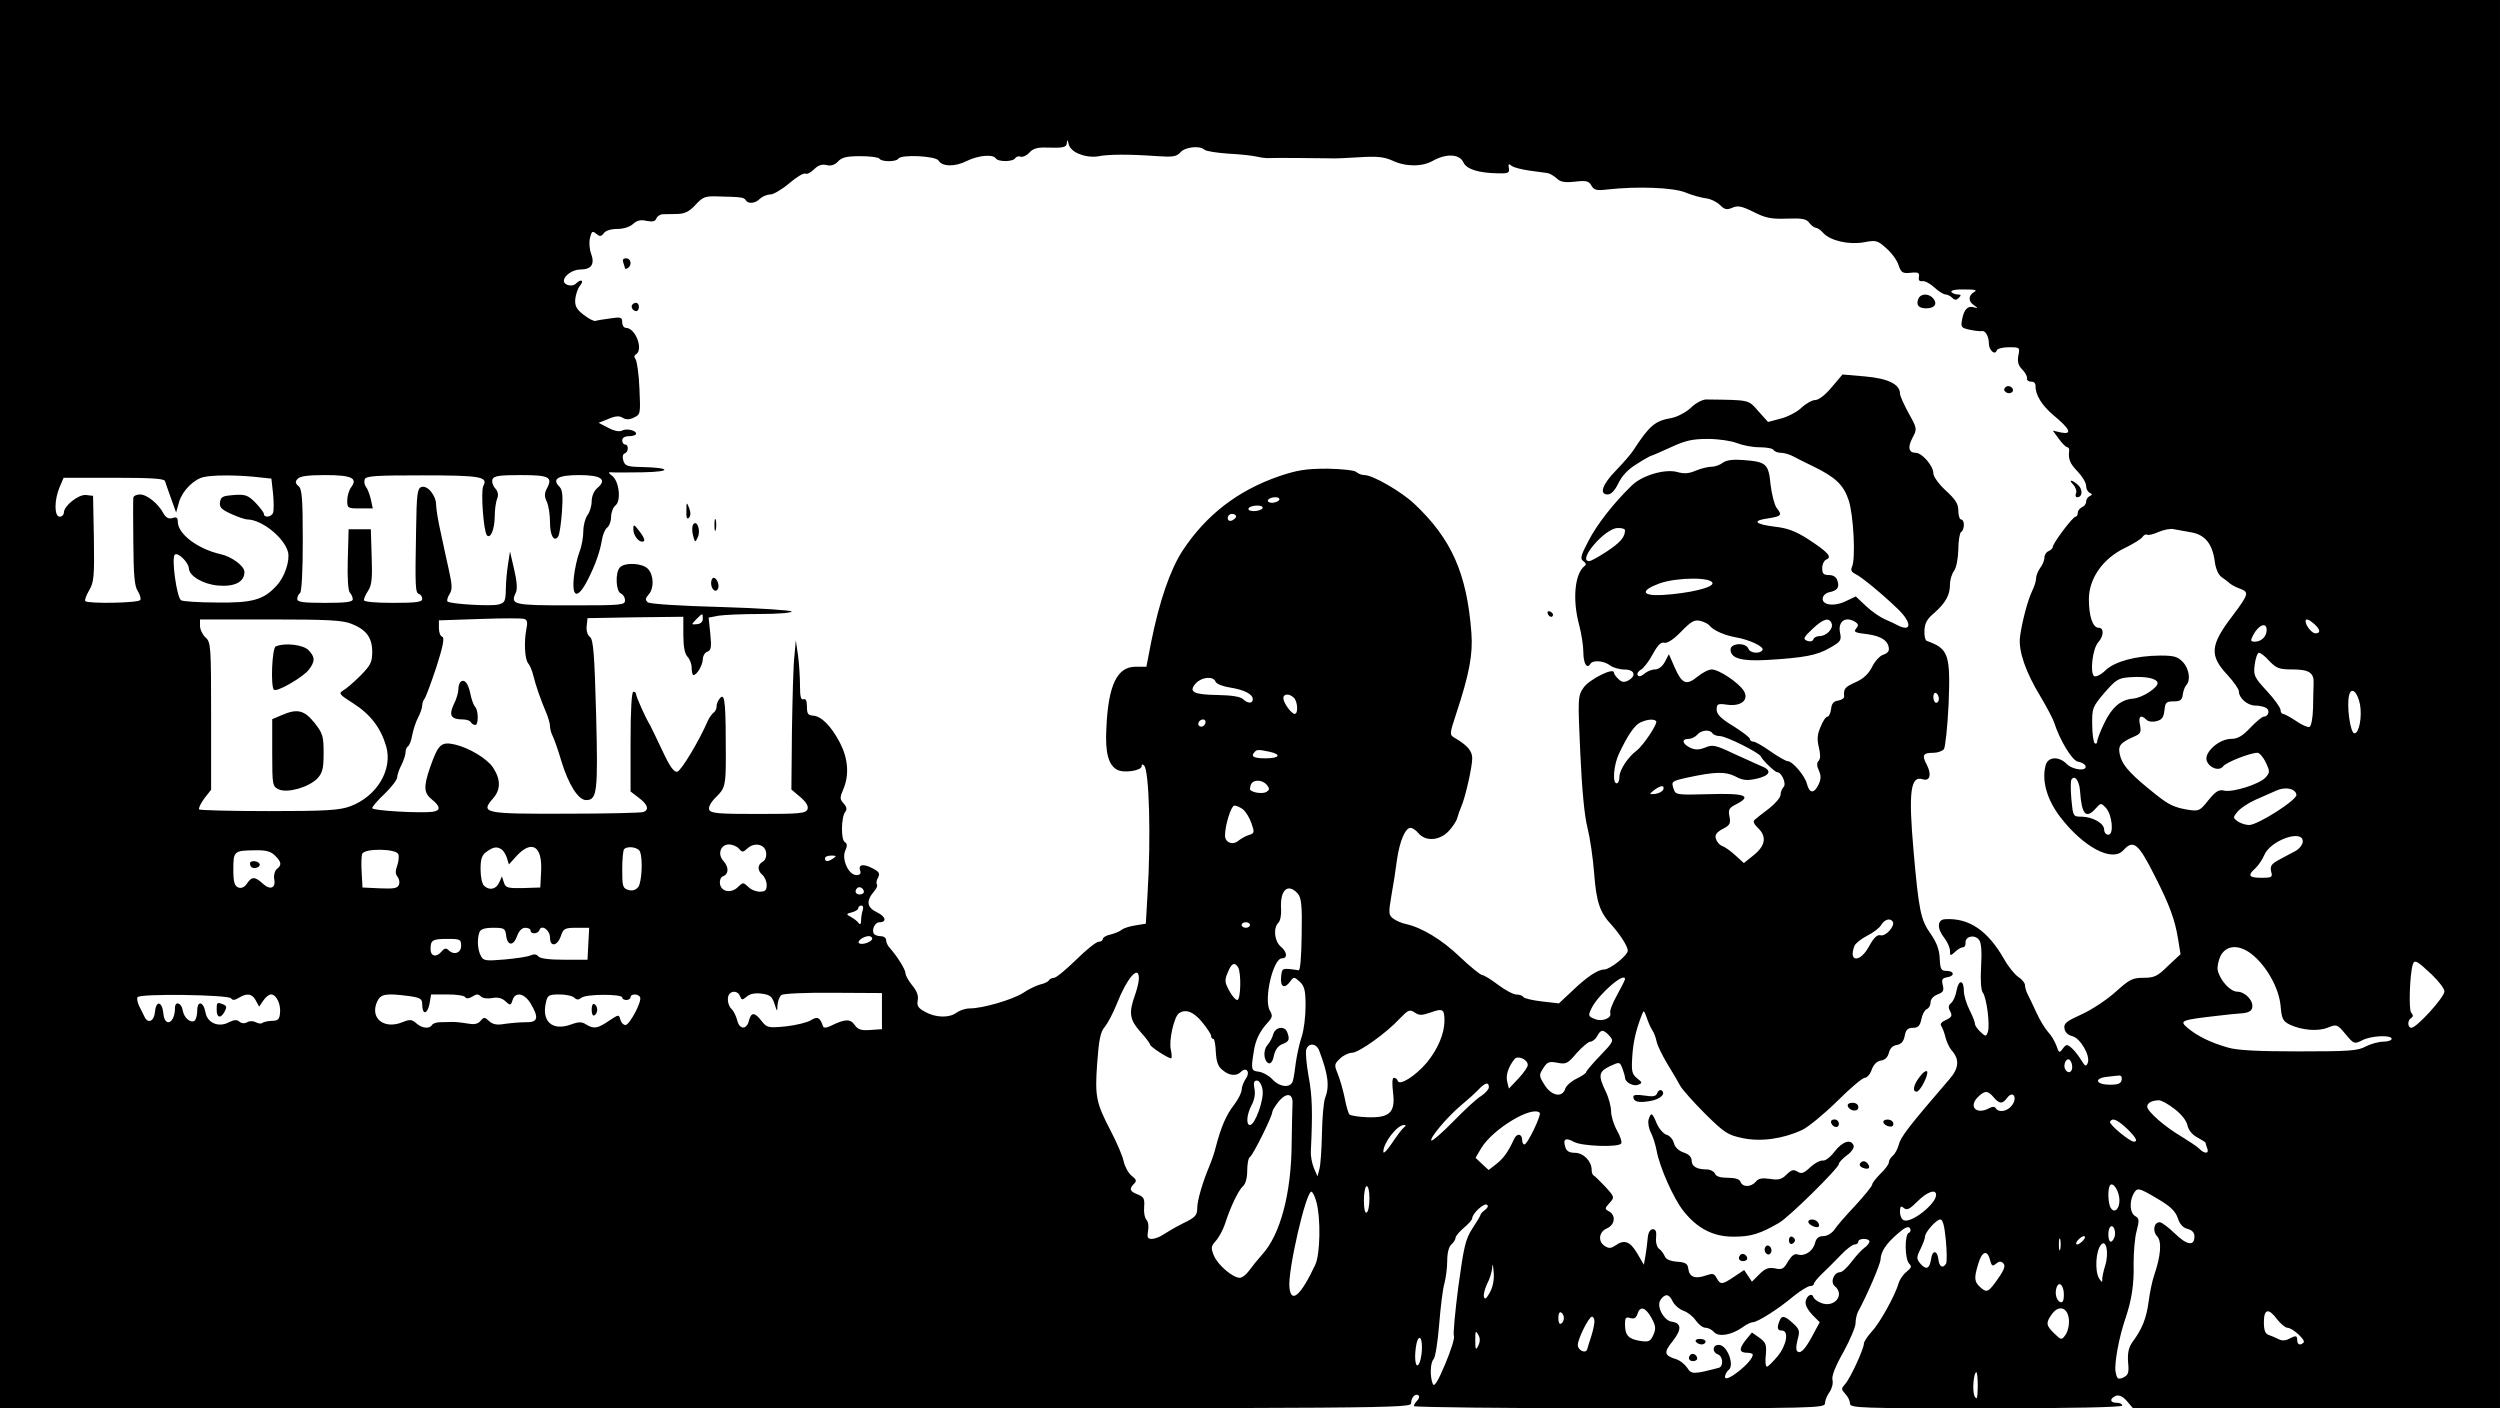 <?xml version="1.0" standalone="no"?>
<!DOCTYPE svg PUBLIC "-//W3C//DTD SVG 20010904//EN"
 "http://www.w3.org/TR/2001/REC-SVG-20010904/DTD/svg10.dtd">
<svg version="1.0" xmlns="http://www.w3.org/2000/svg"
 width="900pt" height="507pt" viewBox="0 0 900 507"
 preserveAspectRatio="xMidYMid meet">
<g transform="translate(0,507) scale(0.1,-0.1)"
fill="#000000" stroke="none">
<path d="M0 2535 l0 -2535 2540 0 c2508 0 2540 0 2540 19 0 21 17 37 27 27 4
-4 1 -12 -5 -18 -7 -7 -12 -16 -12 -20 0 -4 333 -8 740 -8 702 0 740 1 740 18
0 10 7 28 16 40 9 13 14 32 11 44 -4 13 10 49 39 100 24 44 44 91 44 104 0 14
4 32 9 42 34 62 81 173 81 188 1 28 20 57 62 93 26 23 39 28 44 19 4 -6 2 -14
-4 -16 -16 -5 -15 -95 1 -111 10 -10 8 -15 -9 -29 -12 -9 -25 -28 -29 -42 -13
-44 -68 -144 -97 -174 -15 -17 -28 -36 -28 -43 0 -19 -49 -125 -67 -145 -15
-17 -15 -19 0 -36 10 -10 17 -26 17 -35 0 -16 39 -17 490 -17 310 0 490 4 490
10 0 6 -9 10 -20 10 -25 0 -26 15 -3 25 12 4 25 -2 40 -19 l22 -26 661 0 660
0 0 2535 0 2535 -4500 0 -4500 0 0 -2535z m3885 1981 c20 -9 48 -12 67 -9 38
8 114 8 212 1 58 -4 71 -2 85 13 16 20 70 26 87 10 5 -5 43 -11 84 -14 41 -2
89 -7 105 -11 17 -4 37 -6 45 -5 14 1 168 0 220 -1 14 -1 61 1 105 4 61 4 88
1 115 -11 50 -24 109 -24 148 -2 48 27 96 25 110 -5 11 -25 54 -39 127 -40 34
-1 40 2 37 18 -3 16 -1 18 10 9 7 -6 36 -13 63 -17 28 -4 57 -8 66 -9 8 -1 23
-10 33 -19 13 -13 28 -16 66 -12 41 5 50 2 59 -14 9 -16 18 -19 58 -14 109 12
237 7 281 -11 24 -10 57 -19 74 -21 17 -2 39 -13 50 -24 17 -17 25 -18 44 -10
20 9 34 6 77 -15 43 -22 64 -26 120 -24 55 2 71 -1 81 -16 7 -9 18 -17 23 -17
5 0 18 -8 27 -19 26 -28 93 -43 147 -33 43 8 48 7 80 -22 19 -16 39 -44 44
-61 9 -26 14 -30 43 -27 28 3 33 0 30 -15 -2 -12 2 -17 13 -15 9 1 28 -9 43
-23 15 -14 33 -25 40 -25 6 0 17 -5 24 -12 9 -9 15 -9 24 0 9 9 8 12 -4 12 -9
0 -19 4 -23 9 -3 6 16 10 47 9 38 0 48 -2 35 -9 -22 -13 -22 -35 1 -49 13 -9
13 -10 1 -7 -24 8 -38 -5 -45 -41 -6 -30 -4 -32 27 -39 19 -4 38 -6 43 -5 13
4 26 -19 26 -45 0 -24 22 -43 28 -25 2 7 22 12 44 12 40 0 40 -1 34 -30 -4
-23 0 -36 14 -50 11 -11 19 -26 17 -32 -1 -7 6 -12 15 -12 9 1 16 -5 16 -15
-1 -32 22 -70 66 -107 59 -49 67 -69 26 -61 l-30 7 22 -30 c12 -17 26 -30 30
-30 5 0 8 -6 7 -12 -4 -31 3 -47 31 -76 17 -18 30 -40 30 -51 0 -11 6 -22 13
-25 10 -5 10 -7 0 -12 -7 -3 -13 -12 -13 -20 0 -8 -7 -17 -15 -20 -8 -4 -15
-12 -15 -20 0 -8 -4 -14 -8 -14 -10 0 -82 -96 -82 -109 0 -5 -7 -11 -15 -15
-8 -3 -15 -13 -15 -23 0 -10 -7 -27 -15 -37 -8 -11 -15 -28 -15 -37 0 -10 -6
-30 -14 -46 -16 -33 -37 -112 -44 -166 -6 -50 20 -126 73 -213 23 -39 46 -82
50 -95 20 -63 65 -138 86 -141 13 -2 24 -9 27 -15 6 -21 -46 -15 -68 7 -29 29
-68 26 -76 -6 -14 -55 5 -122 52 -184 84 -110 188 -165 228 -121 36 40 54 26
114 -94 52 -102 72 -156 83 -225 l9 -55 -45 -42 c-38 -38 -50 -43 -89 -43 -39
0 -50 -6 -99 -50 -31 -28 -85 -64 -122 -81 -55 -25 -66 -33 -63 -51 2 -14 12
-24 28 -28 29 -7 66 -70 56 -96 -6 -15 -9 -14 -25 12 -10 16 -25 35 -35 43
-14 12 -18 12 -30 -4 -12 -17 -14 -16 -23 11 -6 16 -19 38 -30 49 -10 11 -30
43 -42 70 -13 28 -27 58 -32 67 -5 10 -9 24 -9 32 0 7 -11 21 -24 29 -13 9
-36 37 -51 64 -59 103 -126 149 -212 144 -29 -1 -31 -33 -3 -68 11 -14 20 -35
20 -46 0 -19 1 -19 18 -4 10 10 23 17 29 17 6 0 10 8 9 17 -1 23 34 30 49 9 8
-10 10 -44 7 -96 -3 -50 0 -85 6 -93 14 -17 27 -120 18 -143 -6 -16 -8 -16
-26 1 -11 10 -20 23 -20 29 0 7 -9 29 -20 51 -11 22 -20 52 -20 67 0 41 -18
43 -26 4 -3 -20 -12 -40 -20 -47 -10 -8 -11 -16 -3 -30 8 -16 5 -21 -16 -31
-16 -7 -22 -15 -16 -22 4 -6 11 -24 15 -41 4 -16 14 -37 21 -45 30 -33 28 -65
-7 -105 -148 -172 -176 -208 -183 -238 -4 -14 -13 -31 -21 -38 -8 -6 -14 -17
-14 -23 0 -7 -13 -25 -30 -41 -16 -16 -30 -34 -30 -39 0 -6 -28 -40 -61 -76
-34 -36 -68 -75 -76 -88 -9 -12 -26 -22 -39 -22 -17 0 -25 -7 -30 -25 -7 -29
-37 -49 -62 -41 -12 4 -22 -4 -35 -25 -15 -27 -22 -31 -47 -25 -23 4 -35 0
-56 -21 l-27 -27 -14 21 -14 21 -36 -24 c-43 -29 -49 -30 -63 -5 -9 17 -14 18
-40 9 -38 -13 -58 -5 -62 24 -2 19 -10 24 -41 26 -25 2 -40 9 -44 20 -4 9 -13
22 -21 27 -7 6 -12 23 -10 40 2 21 -1 30 -12 30 -9 0 -16 -11 -18 -30 -1 -16
-5 -45 -8 -64 l-6 -34 -24 41 c-26 44 -47 51 -79 28 -15 -10 -23 -11 -37 -2
-26 16 -23 51 7 64 29 13 33 46 8 61 -17 9 -16 11 1 30 19 21 19 22 -15 59
-19 20 -37 38 -41 40 -5 2 -8 11 -8 21 0 31 -30 61 -60 61 -20 0 -31 6 -35 21
-9 29 1 35 32 18 27 -15 156 -20 169 -6 4 4 -2 25 -14 46 -12 21 -22 53 -22
70 0 18 -9 51 -20 73 -27 57 -25 70 16 90 35 16 35 16 45 -9 5 -13 9 -28 9
-32 0 -17 30 -33 47 -26 16 6 16 8 -3 23 -19 15 -21 26 -18 75 3 52 12 95 34
152 7 18 8 18 14 3 11 -31 16 -43 25 -58 6 -8 12 -26 15 -40 3 -14 20 -49 38
-79 18 -29 39 -65 47 -80 8 -14 48 -59 90 -101 69 -68 81 -76 134 -87 66 -14
145 -3 214 29 22 10 79 57 126 103 47 47 92 85 100 85 8 0 20 13 25 29 7 19
19 31 33 33 15 2 25 12 29 28 4 16 14 26 28 28 16 3 25 12 29 33 4 22 11 29
30 29 18 0 25 7 30 31 3 17 12 33 19 36 8 3 14 14 14 24 0 12 10 23 25 29 21
8 24 14 19 34 -5 20 -2 25 16 28 28 4 26 23 -3 23 -19 0 -22 6 -24 44 -1 32
-11 58 -33 90 -35 49 -42 81 -61 296 -19 214 -11 273 32 260 27 -9 34 17 15
53 -18 34 -13 42 24 42 15 0 32 6 38 13 5 6 13 80 17 162 7 180 0 200 -79 228
-5 2 -9 18 -8 37 1 26 9 42 36 64 41 37 56 64 56 103 0 16 7 38 15 49 8 11 14
42 15 76 0 31 5 60 10 63 6 3 10 15 10 26 0 10 -4 19 -10 19 -5 0 -10 14 -10
32 0 24 -10 40 -45 72 -27 25 -45 51 -45 63 0 26 -41 73 -63 73 -26 0 -30 20
-12 54 17 32 17 33 -14 89 -17 31 -31 62 -31 70 0 34 -44 55 -126 62 l-81 7
-39 -46 c-22 -27 -47 -46 -59 -46 -11 0 -33 -12 -50 -28 -16 -15 -50 -33 -75
-39 l-45 -12 -35 39 c-37 42 -29 40 -188 42 -13 0 -38 -13 -55 -30 -19 -17
-49 -33 -71 -37 -58 -10 -78 -27 -136 -116 -8 -13 -36 -45 -62 -72 -50 -51
-62 -87 -30 -87 12 0 26 15 38 40 13 27 35 51 67 70 26 17 50 30 53 30 2 0 34
14 69 30 52 24 77 30 133 30 39 0 85 -7 105 -15 20 -8 56 -15 81 -15 25 0 48
-4 51 -10 3 -5 15 -10 27 -10 11 0 32 -6 46 -14 15 -8 47 -24 72 -36 78 -38
107 -66 125 -120 18 -54 26 -213 12 -241 -5 -11 -2 -18 12 -25 22 -10 97 -72
153 -126 51 -49 51 -85 0 -59 -9 5 -30 15 -47 22 -16 7 -47 28 -67 47 l-37 35
-36 -17 c-43 -21 -88 -14 -83 12 2 9 12 18 23 20 29 6 38 17 30 41 -4 14 -15
21 -31 21 -19 0 -24 5 -24 25 0 14 7 28 15 31 22 9 5 27 -67 74 -44 28 -73 39
-118 44 -73 9 -84 22 -25 30 49 8 52 11 30 39 -7 11 -17 48 -21 83 -7 75 -16
82 -98 88 -36 3 -60 0 -73 -9 -10 -8 -28 -15 -41 -15 -12 0 -38 -6 -57 -14
-25 -11 -43 -12 -67 -5 -44 12 -127 -12 -164 -49 -66 -64 -126 -141 -156 -200
-28 -53 -30 -64 -18 -72 10 -7 11 -13 5 -17 -36 -27 -45 -121 -20 -213 8 -30
15 -74 15 -97 0 -41 13 -63 25 -43 9 15 48 12 71 -5 10 -8 34 -15 52 -15 37 0
44 -23 13 -40 -15 -7 -23 -6 -35 6 -9 8 -16 19 -16 23 0 20 -89 -25 -109 -54
-21 -31 -21 -36 -12 -236 6 -132 15 -227 26 -269 9 -36 20 -110 24 -165 8
-102 20 -140 64 -186 30 -34 57 -76 57 -91 0 -17 -64 -68 -85 -68 -23 0 -63
-27 -116 -78 l-47 -44 -61 7 c-34 4 -64 11 -67 16 -3 5 -14 9 -25 9 -11 0 -41
16 -66 35 -25 19 -51 35 -57 35 -6 0 -42 29 -80 65 -64 62 -139 107 -196 119
-14 3 -33 11 -44 19 -17 13 -18 19 -7 83 7 38 16 96 20 129 10 68 30 115 49
115 7 0 20 -9 29 -20 26 -30 76 -26 108 8 14 15 28 36 31 47 3 11 9 29 14 40
15 33 40 144 40 175 0 27 -17 47 -65 75 -17 10 -16 15 7 85 47 142 61 214 55
292 -16 213 -71 338 -206 465 -47 44 -149 103 -179 103 -10 0 -23 5 -29 11 -6
6 -51 11 -104 12 -78 0 -108 -5 -174 -27 -150 -52 -263 -140 -347 -267 -46
-71 -84 -182 -114 -331 l-17 -88 -39 0 c-66 0 -98 -65 -105 -219 -5 -90 7
-135 39 -152 24 -13 88 -3 88 13 0 8 3 8 9 2 18 -18 25 -261 12 -464 l-6 -105
-37 -6 c-20 -3 -43 -10 -50 -16 -7 -6 -25 -13 -40 -17 -16 -3 -28 -11 -28 -16
0 -6 -7 -10 -15 -10 -8 0 -45 -29 -81 -65 -37 -36 -72 -65 -80 -65 -7 0 -15
-4 -18 -9 -3 -5 -17 -12 -32 -15 -14 -4 -42 -17 -62 -31 -39 -24 -144 -55
-191 -55 -15 0 -36 -7 -47 -15 -26 -20 -76 -19 -114 3 -25 13 -30 22 -26 42 3
16 -4 34 -20 53 -13 16 -24 35 -24 43 0 14 -31 63 -57 92 -7 7 -13 20 -13 28
0 8 -9 14 -19 14 -11 0 -22 4 -25 9 -9 14 4 41 19 41 29 0 24 21 -8 36 -37 18
-40 41 -9 77 8 9 12 20 9 23 -3 4 -2 15 4 25 8 15 4 21 -21 34 -33 17 -52 13
-43 -10 3 -10 -1 -15 -14 -15 -28 0 -54 57 -40 88 8 17 7 26 -2 31 -14 9 -13
89 2 109 7 8 5 18 -6 30 -14 15 -14 21 -1 51 22 52 17 111 -12 167 -32 61 -67
96 -97 98 -18 1 -22 7 -22 32 0 21 -4 30 -12 27 -10 -4 -13 10 -13 48 0 30 -3
79 -7 109 l-8 55 -5 -55 c-4 -30 -7 -151 -9 -269 l-2 -213 32 -27 c22 -19 30
-33 26 -44 -6 -15 -27 -17 -177 -17 -145 0 -172 2 -177 16 -3 9 6 27 26 46 31
30 34 43 34 143 0 188 -3 227 -18 215 -8 -7 -15 -21 -15 -31 0 -10 -5 -21 -11
-24 -5 -4 -15 -17 -20 -28 -33 -76 -97 -182 -111 -185 -12 -2 -27 19 -53 75
-20 43 -41 85 -45 93 -16 26 -50 102 -50 111 0 5 -4 9 -10 9 -6 0 -10 -67 -10
-180 l0 -179 30 -23 c32 -24 38 -43 16 -51 -8 -3 -133 -6 -279 -6 -296 -1
-308 2 -262 55 28 32 28 68 0 111 -21 32 -86 71 -137 83 -50 11 -60 2 -90 -83
-24 -70 -22 -92 7 -115 31 -25 32 -40 3 -44 -46 -6 -218 4 -218 13 0 5 20 29
45 52 25 24 45 51 45 59 0 9 7 29 15 44 8 16 15 37 15 46 0 9 4 19 9 22 5 3
12 21 15 40 4 20 13 48 21 63 8 15 15 35 15 44 0 8 4 19 9 25 4 5 23 56 42
113 24 75 30 106 21 109 -7 2 -12 16 -12 32 l0 27 148 5 c81 3 153 3 160 0 10
-3 12 -14 7 -36 -9 -45 -6 -108 6 -123 6 -7 15 -27 19 -45 9 -37 27 -88 47
-135 7 -17 13 -38 13 -47 0 -9 4 -24 9 -34 5 -9 20 -51 32 -92 26 -85 61 -140
89 -140 40 0 43 30 36 309 -6 219 -10 268 -22 278 -9 7 -14 23 -12 40 l3 28
173 3 172 2 0 -64 c0 -44 5 -69 15 -80 8 -8 15 -26 15 -40 0 -14 3 -26 6 -26
13 0 33 35 34 56 0 12 7 25 16 28 14 5 16 16 11 65 l-6 58 37 7 c20 3 88 6
150 6 61 0 112 4 112 9 0 4 -114 12 -252 16 -150 4 -258 11 -266 17 -10 9 -9
14 3 28 20 22 19 69 -2 92 -19 21 -82 25 -101 6 -18 -18 -15 -87 3 -94 8 -4
15 -14 15 -25 0 -17 -12 -18 -195 -18 -207 0 -219 2 -198 46 6 11 4 41 -6 83
l-15 65 -7 -45 c-4 -25 -8 -66 -8 -92 -1 -43 -4 -48 -27 -54 -28 -7 -174 2
-183 11 -3 3 0 15 7 26 11 17 10 33 -2 87 -8 37 -22 99 -30 138 -9 40 -16 83
-16 97 0 34 -32 72 -53 64 -15 -5 -17 -27 -19 -149 -4 -211 -3 -231 10 -236 7
-2 12 -10 12 -18 0 -11 -21 -14 -105 -14 -66 0 -105 4 -105 10 0 6 7 21 16 35
12 18 15 45 12 122 l-3 98 -40 0 -40 0 -3 -109 c-2 -66 1 -113 8 -120 5 -5 10
-16 10 -23 0 -10 -25 -13 -100 -13 -80 0 -100 3 -100 14 0 8 5 18 10 21 6 4
10 78 10 189 0 152 -3 186 -15 196 -12 10 -13 16 -4 26 8 10 37 14 99 14 96 0
119 -11 94 -44 -8 -11 -14 -32 -14 -48 0 -27 2 -28 46 -28 l46 0 -7 33 c-4 17
-12 38 -17 44 -6 7 -8 19 -5 28 5 12 39 14 209 14 208 0 236 -5 218 -38 -10
-19 1 -165 13 -178 13 -13 27 20 28 67 0 25 4 54 9 65 5 13 3 26 -7 37 -9 10
-13 24 -10 33 5 12 25 15 101 15 102 0 116 -7 96 -46 -10 -18 -11 -30 -2 -49
7 -14 12 -48 12 -75 0 -48 15 -74 30 -50 4 6 10 46 13 87 4 57 2 79 -8 90 -30
29 -7 43 70 43 80 0 102 -16 65 -47 -12 -10 -20 -30 -20 -48 0 -16 -7 -39 -15
-49 -8 -11 -15 -37 -15 -58 0 -21 -6 -55 -14 -75 -8 -21 -17 -61 -20 -90 -8
-77 14 -81 51 -8 27 53 44 103 50 142 3 18 11 38 19 44 8 6 14 24 14 39 0 15
7 34 16 41 21 17 13 88 -13 107 -13 10 -14 13 -3 12 8 -1 60 -1 115 0 106 2
101 17 -7 19 -49 1 -58 4 -64 23 -4 13 -2 24 5 26 14 5 15 32 1 32 -5 0 -10 7
-10 15 0 9 9 15 25 15 14 0 25 4 25 9 0 12 -35 20 -51 11 -8 -5 -29 -1 -49 10
l-35 18 35 14 c25 11 40 12 52 4 11 -7 24 -7 40 1 24 11 24 14 20 104 -2 52
-9 99 -14 106 -6 7 -5 14 2 18 27 17 -2 95 -37 95 -7 0 -13 9 -13 20 0 18 -5
20 -42 14 -24 -3 -48 -7 -54 -9 -6 -2 -25 8 -43 22 -26 20 -32 32 -30 57 2 17
9 39 18 49 15 19 2 24 -16 6 -13 -13 -43 -5 -43 10 0 19 32 41 59 41 40 0 53
19 39 57 -6 16 -8 42 -4 57 6 24 9 26 22 15 13 -11 18 -11 28 2 6 9 26 15 48
15 22 0 45 7 57 18 14 13 28 16 49 11 21 -4 31 -2 35 9 3 8 14 15 24 15 10 0
34 1 53 1 26 1 42 9 64 33 27 29 34 32 85 30 80 -2 90 -3 96 -14 9 -14 35 -11
51 6 9 8 25 15 37 15 11 0 42 18 69 41 26 22 52 38 58 34 5 -3 19 4 31 16 14
14 28 19 44 15 16 -4 30 0 42 13 14 15 32 19 81 19 34 0 65 -4 68 -9 7 -12 61
-12 68 0 10 16 135 10 145 -7 12 -22 60 -23 102 -1 41 20 94 25 104 9 8 -13
62 -13 70 1 4 6 13 8 20 5 7 -2 21 4 31 15 12 14 29 19 58 18 66 -2 76 0 77
19 1 11 3 9 6 -6 3 -14 17 -28 38 -36z m-2974 -1162 l66 -7 6 -54 c3 -30 3
-61 0 -69 -6 -16 -33 -19 -33 -4 0 5 -14 23 -30 40 -27 27 -36 31 -78 28 -40
-3 -47 -6 -50 -26 -3 -18 5 -26 40 -42 24 -11 50 -20 59 -20 52 -1 133 -66
146 -118 7 -31 -12 -89 -41 -120 -46 -51 -87 -63 -215 -61 -65 0 -123 4 -129
8 -16 10 -35 152 -23 164 11 11 50 -28 51 -49 1 -28 51 -57 105 -62 60 -5 95
13 95 49 0 21 -45 55 -86 64 -83 19 -154 73 -154 117 0 15 -5 18 -19 13 -14
-4 -23 1 -32 16 -19 36 -60 69 -85 69 -13 0 -24 -6 -24 -12 -1 -7 -1 -80 0
-163 1 -115 4 -155 16 -173 8 -12 12 -27 9 -32 -7 -11 -188 -14 -198 -4 -3 3
3 20 14 39 17 29 19 49 17 186 l-3 154 -25 3 c-27 3 -80 -39 -80 -63 0 -8 -7
-15 -15 -15 -20 0 -20 59 -1 105 l15 35 181 0 c136 0 182 -3 184 -12 2 -7 12
-35 22 -63 l18 -50 11 39 c12 40 54 82 90 89 34 7 107 7 176 1z m3694 -84 c-3
-5 -15 -10 -26 -10 -11 0 -17 5 -14 10 3 6 15 10 26 10 11 0 17 -4 14 -10z
m-60 -30 c-3 -5 -17 -10 -31 -10 -14 0 -22 4 -19 10 3 6 17 10 31 10 14 0 22
-4 19 -10z m-95 -29 c0 -5 -7 -11 -15 -15 -9 -3 -15 0 -15 9 0 8 7 15 15 15 8
0 15 -4 15 -9z m1400 -50 c0 -25 -17 -44 -65 -76 -29 -19 -57 -35 -64 -35 -44
0 56 118 102 119 15 1 27 -3 27 -8z m2036 -7 c51 -8 78 -40 87 -104 3 -26 13
-49 24 -57 10 -7 24 -17 30 -23 7 -6 24 -15 39 -20 31 -12 29 -20 -29 -97 -81
-106 -84 -143 -17 -214 22 -24 40 -50 40 -58 0 -24 31 -51 59 -51 14 0 32 -4
40 -9 14 -9 7 -31 -10 -31 -5 0 -27 -18 -48 -40 -28 -30 -46 -40 -69 -40 -43
0 -97 -48 -88 -78 9 -27 46 -40 60 -20 11 14 97 48 123 48 7 0 21 -16 30 -35
15 -32 15 -36 -1 -54 -22 -24 -119 -55 -150 -47 -18 4 -29 -2 -56 -35 -31 -39
-34 -40 -74 -34 -48 8 -69 18 -114 54 -86 68 -118 102 -128 135 -12 40 -4 51
48 74 24 10 27 16 22 42 -7 31 3 39 23 19 7 -7 23 -9 37 -5 19 5 25 13 28 39
3 28 6 32 33 32 24 0 31 5 33 25 2 14 8 29 13 34 16 17 10 59 -13 83 -18 19
-31 23 -82 23 -88 -1 -162 -21 -196 -53 -16 -16 -35 -25 -41 -21 -16 10 -6
100 15 122 20 23 21 52 1 52 -21 0 -35 41 -35 103 0 74 50 146 129 184 31 15
60 33 64 40 5 7 12 11 17 8 4 -3 23 2 41 10 19 8 43 13 54 10 11 -2 39 -7 61
-11z m-1721 -184 c0 -16 -85 -36 -180 -42 -76 -4 -81 16 -10 42 63 22 190 23
190 0z m-3635 -128 c0 -11 -8 -18 -21 -19 -21 -2 -21 -2 -3 17 24 24 24 24 24
2z m-1264 -18 c53 -21 74 -50 74 -101 0 -37 -6 -48 -42 -85 -24 -24 -52 -48
-63 -54 -17 -10 -14 -14 38 -47 61 -39 98 -88 117 -153 25 -85 -34 -182 -130
-217 -38 -14 -87 -17 -291 -17 -135 0 -248 3 -252 6 -3 4 5 21 18 39 l25 32 0
265 c0 252 -1 266 -20 283 -11 10 -20 29 -20 42 l0 23 254 0 c208 0 260 -3
292 -16z m4889 -7 c14 -17 54 -34 92 -41 49 -8 105 -34 98 -46 -9 -15 -45 -12
-51 5 -9 23 -64 20 -64 -3 0 -32 38 -43 130 -38 136 8 182 17 228 44 39 22 42
27 36 55 -8 40 20 60 55 38 12 -8 12 -13 3 -24 -10 -12 -4 -15 40 -20 52 -7
78 -25 78 -55 0 -8 -9 -16 -20 -19 -12 -3 -30 -23 -40 -43 -13 -26 -32 -44
-60 -56 -38 -17 -44 -24 -41 -51 1 -6 -9 -13 -21 -15 -17 -2 -24 -11 -26 -30
-2 -16 -8 -28 -13 -28 -6 0 -17 -16 -25 -37 -12 -27 -13 -45 -6 -74 6 -25 6
-41 -1 -48 -7 -7 -7 -18 1 -35 8 -18 8 -31 -1 -50 -16 -34 -33 -33 -42 2 -7
29 -52 82 -70 82 -6 0 -34 16 -61 35 -27 19 -55 35 -61 35 -7 0 -13 4 -13 9 0
6 -27 26 -60 47 -45 27 -60 43 -60 59 0 21 4 23 38 18 51 -7 80 18 59 51 -20
30 -88 75 -114 76 -12 0 -35 -12 -52 -26 -40 -33 -56 -26 -82 33 l-21 48 -14
-27 c-9 -17 -23 -28 -36 -28 -12 0 -29 -7 -39 -16 -11 -9 -19 -11 -23 -5 -4 5
1 14 11 20 10 5 29 30 43 56 18 33 30 45 42 41 11 -2 33 12 60 40 35 36 48 44
68 39 14 -3 30 -11 35 -18z m439 8 c7 -18 -19 -45 -44 -45 -10 0 -20 -5 -22
-12 -3 -7 -12 -9 -22 -5 -16 6 -14 12 18 42 40 38 61 44 70 20z m1738 -2 c22
-20 23 -33 3 -33 -12 0 -35 28 -35 44 0 11 13 6 32 -11z m-172 -21 c0 -23 -19
-42 -42 -42 -16 0 -17 3 -7 23 20 38 49 49 49 19z m10 -112 c25 -26 35 -30 83
-30 60 0 78 -12 76 -51 0 -13 -2 -53 -2 -88 -1 -38 -7 -66 -13 -68 -7 -2 -29
8 -49 22 -21 14 -42 25 -46 25 -5 0 -9 6 -9 14 0 8 -22 39 -49 68 -47 51 -49
57 -44 96 3 23 10 42 15 42 6 0 23 -13 38 -30z m-403 -77 c6 -16 -55 -56 -88
-58 -45 -4 -76 -31 -104 -89 -14 -29 -25 -58 -25 -65 0 -7 -4 -10 -9 -7 -4 3
-9 33 -9 67 -1 60 1 64 44 115 42 48 50 53 92 56 56 4 94 -4 99 -19z m-3391 3
c3 -8 26 -17 51 -21 52 -8 83 -24 83 -42 0 -17 -18 -16 -35 0 -9 9 -40 14 -91
15 -87 1 -107 11 -79 42 21 23 63 27 71 6z m4120 -82 c8 -44 -3 -104 -20 -104
-15 0 -29 101 -19 138 8 31 30 11 39 -34z m-1516 20 c0 -8 -4 -14 -10 -14 -5
0 -10 9 -10 21 0 11 5 17 10 14 6 -3 10 -13 10 -21z m-2322 4 c14 -14 16 -58
3 -58 -12 0 -41 40 -41 57 0 16 22 17 38 1z m-318 -86 c0 -13 -12 -22 -22 -16
-10 6 -1 24 13 24 5 0 9 -4 9 -8z m1622 2 c8 -7 -47 -89 -70 -106 -31 -23 -62
-70 -62 -94 0 -13 -4 -24 -10 -24 -16 0 -11 65 8 106 31 66 56 103 77 113 23
11 49 14 57 5z m203 -44 c3 -5 15 -10 27 -10 22 0 140 -59 147 -73 5 -13 51
-57 59 -57 16 0 34 -42 23 -53 -6 -6 -11 -19 -11 -28 0 -10 -19 -32 -42 -50
-24 -18 -47 -36 -52 -41 -6 -5 -1 -16 12 -28 33 -31 28 -64 -14 -98 l-36 -29
-31 28 c-17 16 -39 31 -48 34 -9 3 -19 15 -22 26 -4 14 3 23 25 35 26 13 29
20 24 45 -5 25 -1 31 25 44 58 30 31 40 -98 36 -117 -3 -121 -3 -128 19 -9 27
-8 28 51 41 97 21 136 22 171 4 26 -14 41 -16 74 -9 51 11 60 30 22 45 -15 7
-61 27 -102 46 -65 31 -76 33 -102 22 -23 -9 -36 -9 -54 -1 -29 14 -33 32 -6
32 10 0 24 7 31 15 14 17 46 20 55 5z m-1596 -66 c46 -10 38 -24 -14 -24 -42
0 -54 7 -38 23 8 9 13 9 52 1z m2919 -140 c6 -87 21 -104 57 -64 18 20 19 20
36 2 23 -25 30 -97 9 -97 -8 0 -15 8 -15 18 0 23 -40 46 -81 47 -31 0 -31 1
-37 62 -3 34 -3 66 0 71 11 19 28 -2 31 -39z m-2927 20 c10 -13 10 -17 -2 -25
-12 -7 -46 -4 -58 7 -2 2 -1 10 2 19 8 20 41 19 58 -1z m1427 -16 c-3 -7 -15
-14 -29 -16 -23 -2 -23 -2 -5 13 24 18 39 20 34 3z m2279 -19 c4 -18 -139
-109 -170 -109 -13 0 -31 6 -41 13 -18 13 -18 14 0 36 11 12 39 31 64 42 25
11 59 26 75 33 33 15 69 7 72 -15z m-3793 -52 c10 -8 24 -30 31 -50 12 -34 11
-37 -9 -43 -11 -3 -28 -13 -37 -20 -20 -18 -49 -8 -49 18 0 37 22 108 34 108
7 0 20 -6 30 -13z m3816 -116 c0 -11 -12 -27 -27 -35 -16 -8 -43 -23 -60 -32
-26 -14 -31 -22 -27 -41 6 -21 3 -23 -35 -23 -45 0 -51 8 -22 34 11 10 25 31
32 47 22 54 139 95 139 50z m-5630 -26 c12 -14 15 -14 31 1 25 23 63 15 67
-15 2 -15 -3 -28 -12 -33 -20 -11 -20 -32 -1 -48 8 -7 15 -23 15 -36 0 -19 -5
-24 -25 -24 -14 0 -33 8 -42 18 -17 16 -19 16 -36 -1 -24 -24 -61 -18 -65 11
-2 13 3 25 12 28 20 8 20 33 0 55 -22 24 -10 59 20 59 13 0 29 -7 36 -15z
m-854 -3 c6 -4 15 -18 19 -31 l7 -23 28 31 c55 59 93 35 88 -56 l-3 -58 -62
-2 c-56 -1 -63 1 -69 20 l-7 22 -10 -22 c-11 -25 -36 -30 -55 -11 -7 7 -12 33
-12 59 0 38 5 51 22 63 25 18 37 19 54 8z m498 -8 c11 -28 6 -110 -6 -127 -9
-11 -21 -15 -35 -11 -21 6 -23 12 -23 73 0 37 3 71 7 74 12 13 51 7 57 -9z
m-1314 -14 c24 -24 25 -34 6 -49 -7 -6 -11 -22 -9 -35 7 -33 -14 -42 -41 -17
-28 26 -40 26 -57 0 -9 -13 -20 -18 -31 -14 -14 6 -18 19 -18 65 0 66 2 68 78
69 39 1 57 -4 72 -19z m444 5 c3 -8 1 -27 -4 -41 -7 -19 -7 -31 1 -40 6 -8 9
-21 5 -29 -4 -13 -19 -15 -68 -13 l-63 3 -3 54 c-2 29 -1 60 2 67 8 21 122 19
130 -1z m1566 -15 c-19 -13 -30 -13 -30 0 0 6 10 10 23 10 18 0 19 -2 7 -10z
m110 -121 c0 -5 -7 -9 -15 -9 -15 0 -20 12 -9 23 8 8 24 -1 24 -14z m1562 -6
c13 -15 16 -43 14 -148 -1 -79 -5 -129 -11 -128 -60 9 -60 9 -63 -24 -4 -37
13 -44 33 -16 12 17 14 17 34 -1 17 -16 21 -31 21 -87 0 -38 -6 -88 -14 -111
-8 -24 -17 -65 -21 -93 -3 -27 -8 -58 -11 -67 -8 -26 -47 -22 -73 6 -13 14
-35 26 -50 28 -27 3 -28 8 -17 75 6 39 21 70 49 101 18 19 19 26 9 43 -24 38
11 189 43 189 21 0 19 23 -5 43 -22 19 -27 66 -8 85 7 7 11 28 10 48 -5 70 24
97 60 57z m-1566 -59 c-3 -9 -6 -25 -6 -37 0 -13 -3 -17 -8 -11 -4 6 -16 16
-27 22 -20 11 -20 12 3 18 12 3 22 10 22 15 0 5 5 9 11 9 6 0 8 -7 5 -16z
m3708 -42 c9 -15 -25 -54 -44 -49 -12 3 -24 -8 -41 -39 -32 -60 -76 -59 -53 1
4 9 24 25 45 36 22 11 45 28 51 39 13 21 33 26 42 12z m-2314 -12 c0 -5 -7
-10 -15 -10 -8 0 -15 5 -15 10 0 6 7 10 15 10 8 0 15 -4 15 -10z m-2678 -37
c4 -38 26 -40 39 -4 7 20 18 31 30 31 10 0 19 -4 19 -10 0 -14 27 -13 32 2 7
21 38 0 38 -27 0 -35 26 -32 39 5 9 27 14 30 56 30 l46 0 -3 -57 -3 -58 -83 0
c-54 0 -87 4 -94 12 -6 8 -16 9 -27 4 -9 -5 -51 -11 -93 -15 -70 -6 -78 -5
-87 13 -12 22 -14 61 -5 85 4 11 19 16 49 16 40 0 44 -2 47 -27z m1318 -12 c0
-12 -39 -25 -48 -16 -7 7 17 25 36 25 6 0 12 -4 12 -9z m-1480 -26 c0 -26 -26
-35 -46 -15 -8 8 -15 6 -24 -5 -19 -23 -40 -18 -40 8 0 33 7 37 62 37 45 0 48
-2 48 -25z m6445 -29 c53 -41 99 -122 105 -186 4 -48 8 -56 34 -69 43 -20 102
-25 137 -10 31 12 33 12 63 -24 30 -36 32 -36 60 -22 32 17 106 20 106 5 0 -5
-14 -10 -30 -10 -17 0 -45 -8 -63 -17 -28 -16 -61 -18 -242 -18 -148 0 -223 4
-255 14 -63 18 -109 41 -144 70 -32 27 -26 29 114 45 25 3 61 7 80 8 24 2 36
8 38 21 5 25 -26 57 -54 57 -24 0 -61 39 -70 76 -3 12 2 36 10 53 21 39 65 42
111 7z m649 -74 c25 -24 46 -51 46 -61 0 -21 -100 -131 -119 -131 -14 0 -15
27 -1 35 8 5 8 11 0 20 -9 11 -5 137 6 173 6 19 16 13 68 -36z m-4297 26 c12
-20 10 -118 -3 -118 -6 0 -19 15 -29 34 -16 29 -17 38 -5 65 13 33 24 39 37
19z m-357 -40 c0 -13 -7 -41 -15 -63 -22 -62 -18 -86 20 -129 19 -21 35 -42
35 -46 0 -8 65 -50 76 -50 3 0 3 14 -1 31 -8 33 12 119 29 131 24 17 53 6 84
-32 17 -21 32 -43 32 -49 0 -6 3 -11 8 -11 4 0 8 -21 9 -48 2 -34 8 -52 24
-64 24 -21 50 -23 66 -7 20 20 35 0 18 -24 -8 -12 -15 -30 -15 -40 0 -10 -12
-34 -27 -54 -29 -37 -47 -80 -65 -148 -5 -22 -16 -53 -23 -70 -25 -59 -45
-126 -45 -155 0 -25 -7 -33 -51 -54 -28 -14 -60 -33 -72 -41 -12 -8 -30 -15
-40 -15 -16 0 -18 5 -14 29 3 16 1 33 -6 40 -6 6 -10 27 -8 46 2 30 -1 36 -23
45 -29 11 -32 20 -13 39 10 10 8 15 -10 29 -11 9 -24 33 -28 52 -4 19 -25 68
-46 108 -53 102 -58 124 -49 246 6 84 12 112 27 129 10 12 30 49 43 82 37 94
80 144 80 93z m1750 -3 c0 -3 -13 -29 -29 -58 -16 -28 -27 -57 -24 -64 6 -18
-29 -32 -54 -22 -26 10 -27 12 -12 42 26 50 119 130 119 102z m-3186 -61 c6
-15 8 -15 24 -2 11 10 30 14 53 11 31 -4 38 -10 47 -36 10 -31 10 -31 11 -6 1
15 7 31 14 37 7 5 83 9 187 8 l175 -1 0 -65 0 -65 -42 -3 c-33 -2 -44 1 -56
18 -16 23 -35 22 -86 -3 -16 -8 -26 -8 -28 -2 -11 33 -20 37 -44 22 -13 -8
-54 -18 -90 -22 -63 -6 -68 -5 -87 19 -25 33 -38 33 -46 1 -8 -33 -34 -32 -42
2 -4 15 -13 34 -21 41 -14 14 -17 44 -6 55 12 12 31 7 37 -9z m-1832 -8 c5 -8
13 -7 28 2 29 18 48 15 61 -10 l12 -22 15 22 c8 12 20 22 28 22 19 0 36 -36
32 -68 -2 -22 -8 -27 -30 -27 -15 -1 -30 -4 -34 -8 -4 -3 -14 -2 -23 3 -10 5
-23 5 -31 0 -9 -5 -20 -5 -28 2 -9 8 -19 7 -38 -2 -36 -20 -77 -3 -84 34 -7
41 -30 46 -30 7 0 -16 -5 -33 -10 -36 -15 -9 -38 12 -42 37 -4 28 -28 36 -28
10 0 -56 -37 -73 -42 -20 -4 43 -26 48 -30 6 -3 -35 -25 -45 -38 -18 -4 8 -12
25 -19 38 -6 13 -9 27 -6 32 8 14 328 9 337 -4z m642 8 c40 -6 46 -10 46 -30
0 -38 18 -37 26 1 l6 35 59 0 c32 0 61 -4 64 -10 4 -6 13 -5 25 2 15 10 22 10
31 1 7 -7 24 -9 41 -6 19 4 35 0 47 -11 18 -17 20 -16 26 3 10 32 42 26 65
-11 31 -52 27 -69 -17 -68 -21 0 -55 -3 -76 -6 -28 -5 -43 -2 -56 10 -16 15
-19 15 -31 1 -9 -11 -22 -14 -44 -10 -17 3 -42 6 -56 6 -14 0 -35 -1 -47 -1
-12 0 -25 -5 -28 -10 -9 -15 -36 -12 -56 6 -16 14 -23 15 -48 5 -68 -29 -121
13 -93 74 13 27 31 30 116 19z m594 -6 c8 -8 15 -8 25 0 16 14 147 14 147 1 0
-5 7 -9 15 -9 8 0 15 5 15 10 0 13 27 13 34 1 9 -14 -37 -100 -52 -101 -8 0
-16 9 -19 20 -5 19 -6 18 -41 -5 -41 -28 -54 -30 -82 -13 -15 10 -27 10 -54 0
-68 -25 -108 11 -90 82 5 23 11 26 48 26 23 0 47 -5 54 -12z m3082 -53 c44 16
50 12 50 -29 0 -48 -24 -103 -64 -152 -41 -48 -98 -84 -104 -65 -2 6 -8 11
-14 11 -6 0 -7 -20 -3 -53 9 -72 -12 -92 -93 -89 -31 1 -60 6 -64 10 -4 4 -12
31 -17 59 -6 29 -17 67 -25 87 -13 32 -13 35 8 55 12 12 32 21 43 21 24 0 123
70 172 123 31 32 36 34 54 22 16 -11 25 -11 57 0z m644 -84 c16 -18 15 -21
-33 -71 -28 -29 -51 -56 -51 -60 0 -3 -15 -14 -34 -23 -19 -9 -37 -25 -41 -36
-10 -34 -50 -27 -75 14 -20 32 -20 35 -4 60 14 22 21 25 51 19 31 -6 37 -3 69
35 20 22 42 41 49 41 8 0 19 9 25 20 13 25 22 25 44 1z m-1045 -53 c33 -87 38
-129 21 -172 -5 -14 -10 -71 -11 -127 -1 -55 -5 -113 -9 -127 l-7 -27 -13 30
c-7 17 -12 44 -11 60 7 143 5 201 -8 270 -8 45 -12 89 -8 98 9 24 36 21 46 -5z
m751 -52 c0 -7 -15 -29 -34 -49 l-34 -36 -6 25 c-6 23 4 53 26 81 12 15 48 -1
48 -21z m1960 -7 c0 -20 -15 -26 -25 -9 -9 15 3 43 15 35 5 -3 10 -15 10 -26z
m178 -46 c-2 -14 -13 -18 -42 -18 -49 0 -60 22 -14 28 18 2 39 5 46 5 8 1 12
-5 10 -15z m-3093 -35 c7 -35 -27 -128 -45 -128 -15 0 -12 38 6 72 10 18 14
42 10 59 -4 21 -2 29 9 29 8 0 17 -14 20 -32z m815 8 c0 -7 -12 -21 -27 -31
-16 -9 -61 -51 -101 -92 -40 -41 -76 -72 -79 -69 -8 8 58 86 107 127 23 19 51
44 63 57 24 25 37 28 37 8z m1817 -36 c21 -25 32 -25 49 -2 20 27 38 2 18 -26
-16 -23 -48 -29 -59 -12 -4 7 -12 7 -25 0 -45 -24 -74 6 -40 40 25 25 36 25
57 0z m-2524 -25 c-1 -17 -2 -79 -3 -140 -1 -181 -41 -330 -106 -401 -16 -18
-37 -44 -47 -58 -10 -14 -25 -26 -34 -26 -25 0 -79 46 -93 80 -11 27 -11 33 7
53 11 12 26 40 33 61 20 63 49 122 65 136 9 8 15 29 15 56 0 23 4 46 10 49 11
7 80 146 80 161 0 5 10 22 22 37 29 36 54 32 51 -8z m3175 -17 c25 -19 44 -43
47 -60 4 -17 18 -34 36 -43 16 -9 29 -17 29 -19 0 -3 3 -11 6 -20 8 -20 -10
-21 -29 -1 -8 8 -37 27 -63 43 -60 35 -124 91 -124 108 0 13 15 22 41 23 8 1
34 -13 57 -31z m-2285 -14 c7 -7 -44 -114 -55 -114 -4 0 -8 6 -8 14 0 26 -20
28 -30 4 -21 -45 -37 -68 -64 -89 l-27 -21 -24 22 -23 22 20 34 c41 69 183
155 211 128z m2113 -56 c33 -32 42 -48 26 -48 -15 0 -91 63 -86 72 9 15 25 8
60 -24z m-2601 4 c-6 -4 -25 -29 -43 -56 -18 -27 -32 -42 -32 -32 0 32 50 96
74 96 8 0 8 -3 1 -8z m2575 -263 c0 -32 -18 -48 -31 -28 -11 17 -12 73 -2 83
12 11 33 -25 33 -55z m-2700 7 c0 -25 -4 -48 -10 -51 -6 -4 -10 13 -10 44 0
28 5 51 10 51 6 0 10 -20 10 -44z m2838 -2 c46 -27 64 -45 72 -69 7 -22 19
-35 35 -39 16 -4 25 -13 25 -27 0 -36 -27 -32 -70 10 -24 23 -48 41 -55 41
-21 0 -27 -32 -9 -51 17 -19 13 -70 -11 -140 -7 -20 -16 -63 -20 -95 -8 -60
-23 -98 -58 -145 -14 -20 -18 -39 -16 -72 4 -39 1 -47 -17 -56 -19 -8 -23 -6
-28 21 -5 28 12 124 36 193 22 65 31 123 29 195 0 41 4 95 11 119 10 38 9 45
-5 53 -19 10 -22 50 -7 79 14 25 17 25 88 -17z m-3029 -11 c16 -57 14 -188 -4
-226 -52 -111 -87 -142 -93 -82 -7 57 59 345 79 345 4 0 13 -17 18 -37z m2231
25 c-1 -33 -89 -102 -116 -91 -8 3 -14 16 -14 30 0 21 3 23 14 14 11 -9 21 -4
49 24 35 35 67 46 67 23z m-1623 -53 c-10 -7 -17 -15 -17 -18 0 -3 -13 -25
-29 -49 -25 -38 -31 -64 -51 -210 -12 -92 -19 -171 -16 -177 4 -6 -10 -51 -31
-101 -27 -64 -40 -85 -45 -72 -11 27 -9 77 3 89 6 6 15 62 20 125 5 62 13 129
19 148 5 19 10 56 10 81 0 29 6 51 15 59 8 7 15 18 15 24 0 6 14 22 30 36 17
14 30 29 30 34 0 17 42 56 53 49 6 -4 3 -11 -6 -18z m1658 -109 c4 -41 4 -79
1 -85 -12 -19 -25 -12 -28 17 -4 32 -22 32 -26 0 -5 -35 -17 -41 -37 -19 -16
19 -17 23 -1 55 9 19 16 38 16 44 0 16 41 62 55 62 9 0 15 -22 20 -74z m608
13 c-3 -10 -9 -19 -14 -19 -11 0 -12 44 -2 53 10 11 21 -13 16 -34z m-196 -46
c-3 -10 -5 -2 -5 17 0 19 2 27 5 18 2 -10 2 -26 0 -35z m83 32 c-7 -8 -17 -15
-22 -15 -6 0 -5 7 2 15 7 8 17 15 22 15 6 0 5 -7 -2 -15z m-770 -4 c0 -6 -8
-16 -18 -23 -10 -7 -31 -30 -46 -50 -16 -21 -34 -38 -42 -38 -22 0 -36 -36
-19 -50 38 -31 -1 -79 -48 -61 -14 5 -27 15 -29 22 -6 18 -28 1 -28 -21 0 -11
11 -30 25 -44 l26 -26 -20 -37 c-29 -56 -47 -77 -59 -69 -7 4 -7 17 -1 42 9
32 8 38 -16 60 -30 28 -41 30 -49 8 -10 -25 -7 -34 9 -34 26 0 17 -53 -16 -93
-17 -20 -34 -37 -38 -37 -5 0 -7 19 -4 43 3 37 0 44 -23 61 l-27 19 -23 -28
c-25 -32 -23 -45 7 -45 10 0 19 -3 19 -7 -1 -27 -100 -105 -100 -80 0 8 6 20
14 26 20 17 -5 85 -33 89 -25 4 -30 -25 -6 -34 18 -7 20 -43 3 -48 -92 -24
-99 -24 -114 0 -9 13 -26 26 -37 30 -46 14 -49 24 -16 65 34 43 33 66 -3 71
-28 4 -55 54 -41 77 16 25 32 24 44 -3 7 -14 24 -29 40 -35 15 -5 35 -21 44
-35 10 -14 25 -26 35 -26 10 0 23 -7 30 -15 16 -19 62 -12 102 16 14 11 32 19
38 19 17 0 93 48 146 93 25 20 52 37 60 37 8 0 14 4 14 8 0 5 14 22 31 38 17
16 47 46 67 67 19 20 41 37 49 37 7 0 13 5 13 10 0 6 9 10 20 10 11 0 20 -4
20 -9z m849 -86 c-7 -22 -12 -47 -11 -55 1 -8 -4 -4 -12 9 -15 27 -11 97 7
119 19 24 30 -27 16 -73z m-415 19 c6 -22 9 -24 22 -13 11 9 18 9 26 1 8 -8 4
-22 -17 -52 -36 -52 -42 -56 -66 -34 -22 20 -23 33 -7 85 13 45 33 51 42 13z
m-1800 -116 c-13 -24 -19 -28 -22 -16 -2 9 4 30 12 47 9 16 17 43 18 58 1 17
3 12 5 -14 3 -27 -2 -54 -13 -75z m2066 -9 c0 -20 -4 -29 -12 -27 -15 5 -22
33 -14 54 9 24 26 6 26 -27z m-1485 -83 c16 -29 17 -39 7 -62 -11 -24 -17 -26
-49 -21 -41 7 -53 20 -53 60 0 23 3 27 19 22 14 -4 21 0 26 15 9 30 29 24 50
-14z m1503 -6 c2 -19 -4 -44 -12 -55 -14 -20 -15 -20 -40 4 -30 29 -32 38 -10
69 25 36 58 26 62 -18z m-1818 5 c0 -8 -4 -17 -10 -20 -6 -4 -10 5 -10 20 0
15 4 24 10 20 6 -3 10 -12 10 -20z m2568 -5 c13 -16 29 -30 37 -30 18 0 67
-45 58 -53 -11 -12 -23 -8 -23 8 0 18 -5 18 -30 5 -13 -7 -26 -7 -37 -1 -10 5
-26 12 -35 15 -13 4 -18 16 -18 46 0 49 17 52 48 10z m-2458 -7 c0 -9 -5 -33
-11 -52 -7 -20 -13 -42 -15 -48 -5 -18 -34 -4 -34 15 0 22 40 102 51 102 5 0
9 -8 9 -17z m-418 -87 c-9 -18 -11 -16 -11 19 0 33 1 37 10 21 8 -12 8 -25 1
-40z m-203 -9 c0 -18 -4 -41 -8 -51 -12 -30 -21 3 -14 53 6 47 23 46 22 -2z
m2001 -139 c-1 -43 -3 -49 -11 -35 -10 17 -4 87 6 87 3 0 5 -24 5 -52z"/>
<path d="M2244 4124 c3 -9 6 -18 6 -20 0 -3 5 -2 10 1 16 10 12 35 -6 35 -11
0 -14 -5 -10 -16z"/>
<path d="M6906 3994 c-9 -22 1 -34 29 -34 29 0 41 16 25 35 -16 20 -46 19 -54
-1z"/>
<path d="M2277 3974 c-8 -8 1 -24 14 -24 5 0 9 7 9 15 0 15 -12 20 -23 9z"/>
<path d="M7216 3671 c-3 -5 1 -11 9 -15 15 -6 29 7 18 18 -9 9 -21 8 -27 -3z"/>
<path d="M7464 3325 c8 -9 13 -22 10 -30 -4 -8 -2 -15 4 -15 19 0 21 28 3 44
-22 20 -37 21 -17 1z"/>
<path d="M2471 3231 c-1 -24 2 -32 9 -25 7 7 7 19 1 35 -9 23 -10 22 -10 -10z"/>
<path d="M2572 3180 c0 -19 2 -27 5 -17 2 9 2 25 0 35 -3 9 -5 1 -5 -18z"/>
<path d="M2495 3181 c-4 -7 -4 -24 0 -39 7 -26 8 -26 17 -6 12 25 -4 66 -17
45z"/>
<path d="M2280 3165 c0 -21 17 -45 32 -45 13 0 9 13 -12 40 -18 23 -20 24 -20
5z"/>
<path d="M2560 2971 c0 -22 16 -36 24 -22 8 12 -3 41 -15 41 -5 0 -9 -9 -9
-19z"/>
<path d="M5572 2861 c4 -13 18 -16 19 -4 0 4 -5 9 -11 12 -7 2 -11 -2 -8 -8z"/>
<path d="M1657 2614 c-4 -4 -7 -16 -7 -27 0 -10 -7 -35 -17 -54 -18 -39 -9
-53 34 -53 12 0 25 -4 28 -10 3 -5 10 -10 16 -10 12 0 12 53 -1 66 -5 5 -13
27 -17 48 -8 38 -22 54 -36 40z"/>
<path d="M6912 1195 c-23 -29 -29 -55 -12 -55 12 0 42 58 38 72 -2 6 -14 -1
-26 -17z"/>
<path d="M5966 1135 c-4 -12 -15 -14 -46 -9 -26 4 -40 3 -40 -4 0 -18 17 -23
59 -16 38 6 60 27 42 39 -5 3 -12 -2 -15 -10z"/>
<path d="M6652 1088 c7 -19 38 -22 38 -4 0 10 -9 16 -21 16 -12 0 -19 -5 -17
-12z"/>
<path d="M5935 1040 c-3 -10 0 -32 8 -47 8 -15 17 -45 21 -66 11 -60 61 -172
96 -216 50 -64 109 -94 183 -93 60 0 93 10 162 50 35 20 215 197 215 212 0 5
13 19 29 31 17 12 27 28 24 35 -9 25 -40 15 -68 -21 -15 -20 -34 -35 -43 -33
-10 1 -30 -10 -45 -24 -23 -22 -32 -25 -46 -16 -14 9 -22 7 -40 -11 -17 -17
-29 -20 -59 -15 -28 4 -41 2 -51 -10 -17 -20 -47 -21 -55 -1 -3 10 -19 15 -46
15 -27 0 -43 5 -46 15 -4 8 -17 15 -29 15 -37 0 -55 11 -55 32 0 12 -10 23
-29 29 -18 6 -32 20 -35 34 -3 13 -15 27 -27 30 -11 4 -27 22 -35 41 -16 39
-20 41 -29 14z"/>
<path d="M6592 1028 c6 -18 28 -21 28 -4 0 9 -7 16 -16 16 -9 0 -14 -5 -12
-12z"/>
<path d="M6780 1031 c0 -11 26 -22 34 -14 3 3 3 10 0 14 -7 12 -34 11 -34 0z"/>
<path d="M6696 881 c-3 -5 1 -12 10 -15 20 -8 29 -1 19 13 -8 13 -22 14 -29 2z"/>
<path d="M6510 671 c0 -10 30 -24 37 -17 3 3 2 9 -2 15 -8 13 -35 15 -35 2z"/>
<path d="M6440 605 c0 -9 5 -15 11 -13 6 2 11 8 11 13 0 5 -5 11 -11 13 -6 2
-11 -4 -11 -13z"/>
<path d="M6355 580 c-4 -6 -3 -16 3 -22 6 -6 12 -6 17 2 4 6 3 16 -3 22 -6 6
-12 6 -17 -2z"/>
<path d="M6266 553 c-11 -11 -6 -23 9 -23 8 0 15 4 15 9 0 13 -16 22 -24 14z"/>
<path d="M993 2743 c-14 -5 -19 -144 -7 -156 10 -10 103 44 125 71 24 31 24
47 -1 72 -19 19 -84 27 -117 13z"/>
<path d="M1013 2495 l-33 -14 0 -121 c0 -118 1 -121 24 -132 32 -14 108 8 139
40 18 20 22 35 22 91 0 61 -3 71 -33 109 -37 46 -62 52 -119 27z"/>
<path d="M900 1962 c0 -14 11 -21 26 -15 8 3 11 9 8 14 -7 11 -34 12 -34 1z"/>
<path d="M4584 1348 c-3 -13 -13 -31 -21 -40 -17 -19 -14 -59 5 -66 7 -2 15 9
18 28 5 21 15 35 30 41 25 9 28 17 18 43 -9 24 -42 19 -50 -6z"/>
<path d="M780 1435 c0 -30 15 -33 29 -6 8 15 7 20 -5 25 -23 9 -24 8 -24 -19z"/>
<path d="M2130 1435 c0 -15 4 -24 10 -20 6 3 10 12 10 20 0 8 -4 17 -10 20 -6
4 -10 -5 -10 -20z"/>
<path d="M6105 240 c3 -5 13 -10 21 -10 8 0 14 5 14 10 0 6 -9 10 -21 10 -11
0 -17 -4 -14 -10z"/>
<path d="M6086 193 c-11 -11 -6 -23 9 -23 8 0 15 4 15 9 0 13 -16 22 -24 14z"/>
</g>
</svg>
